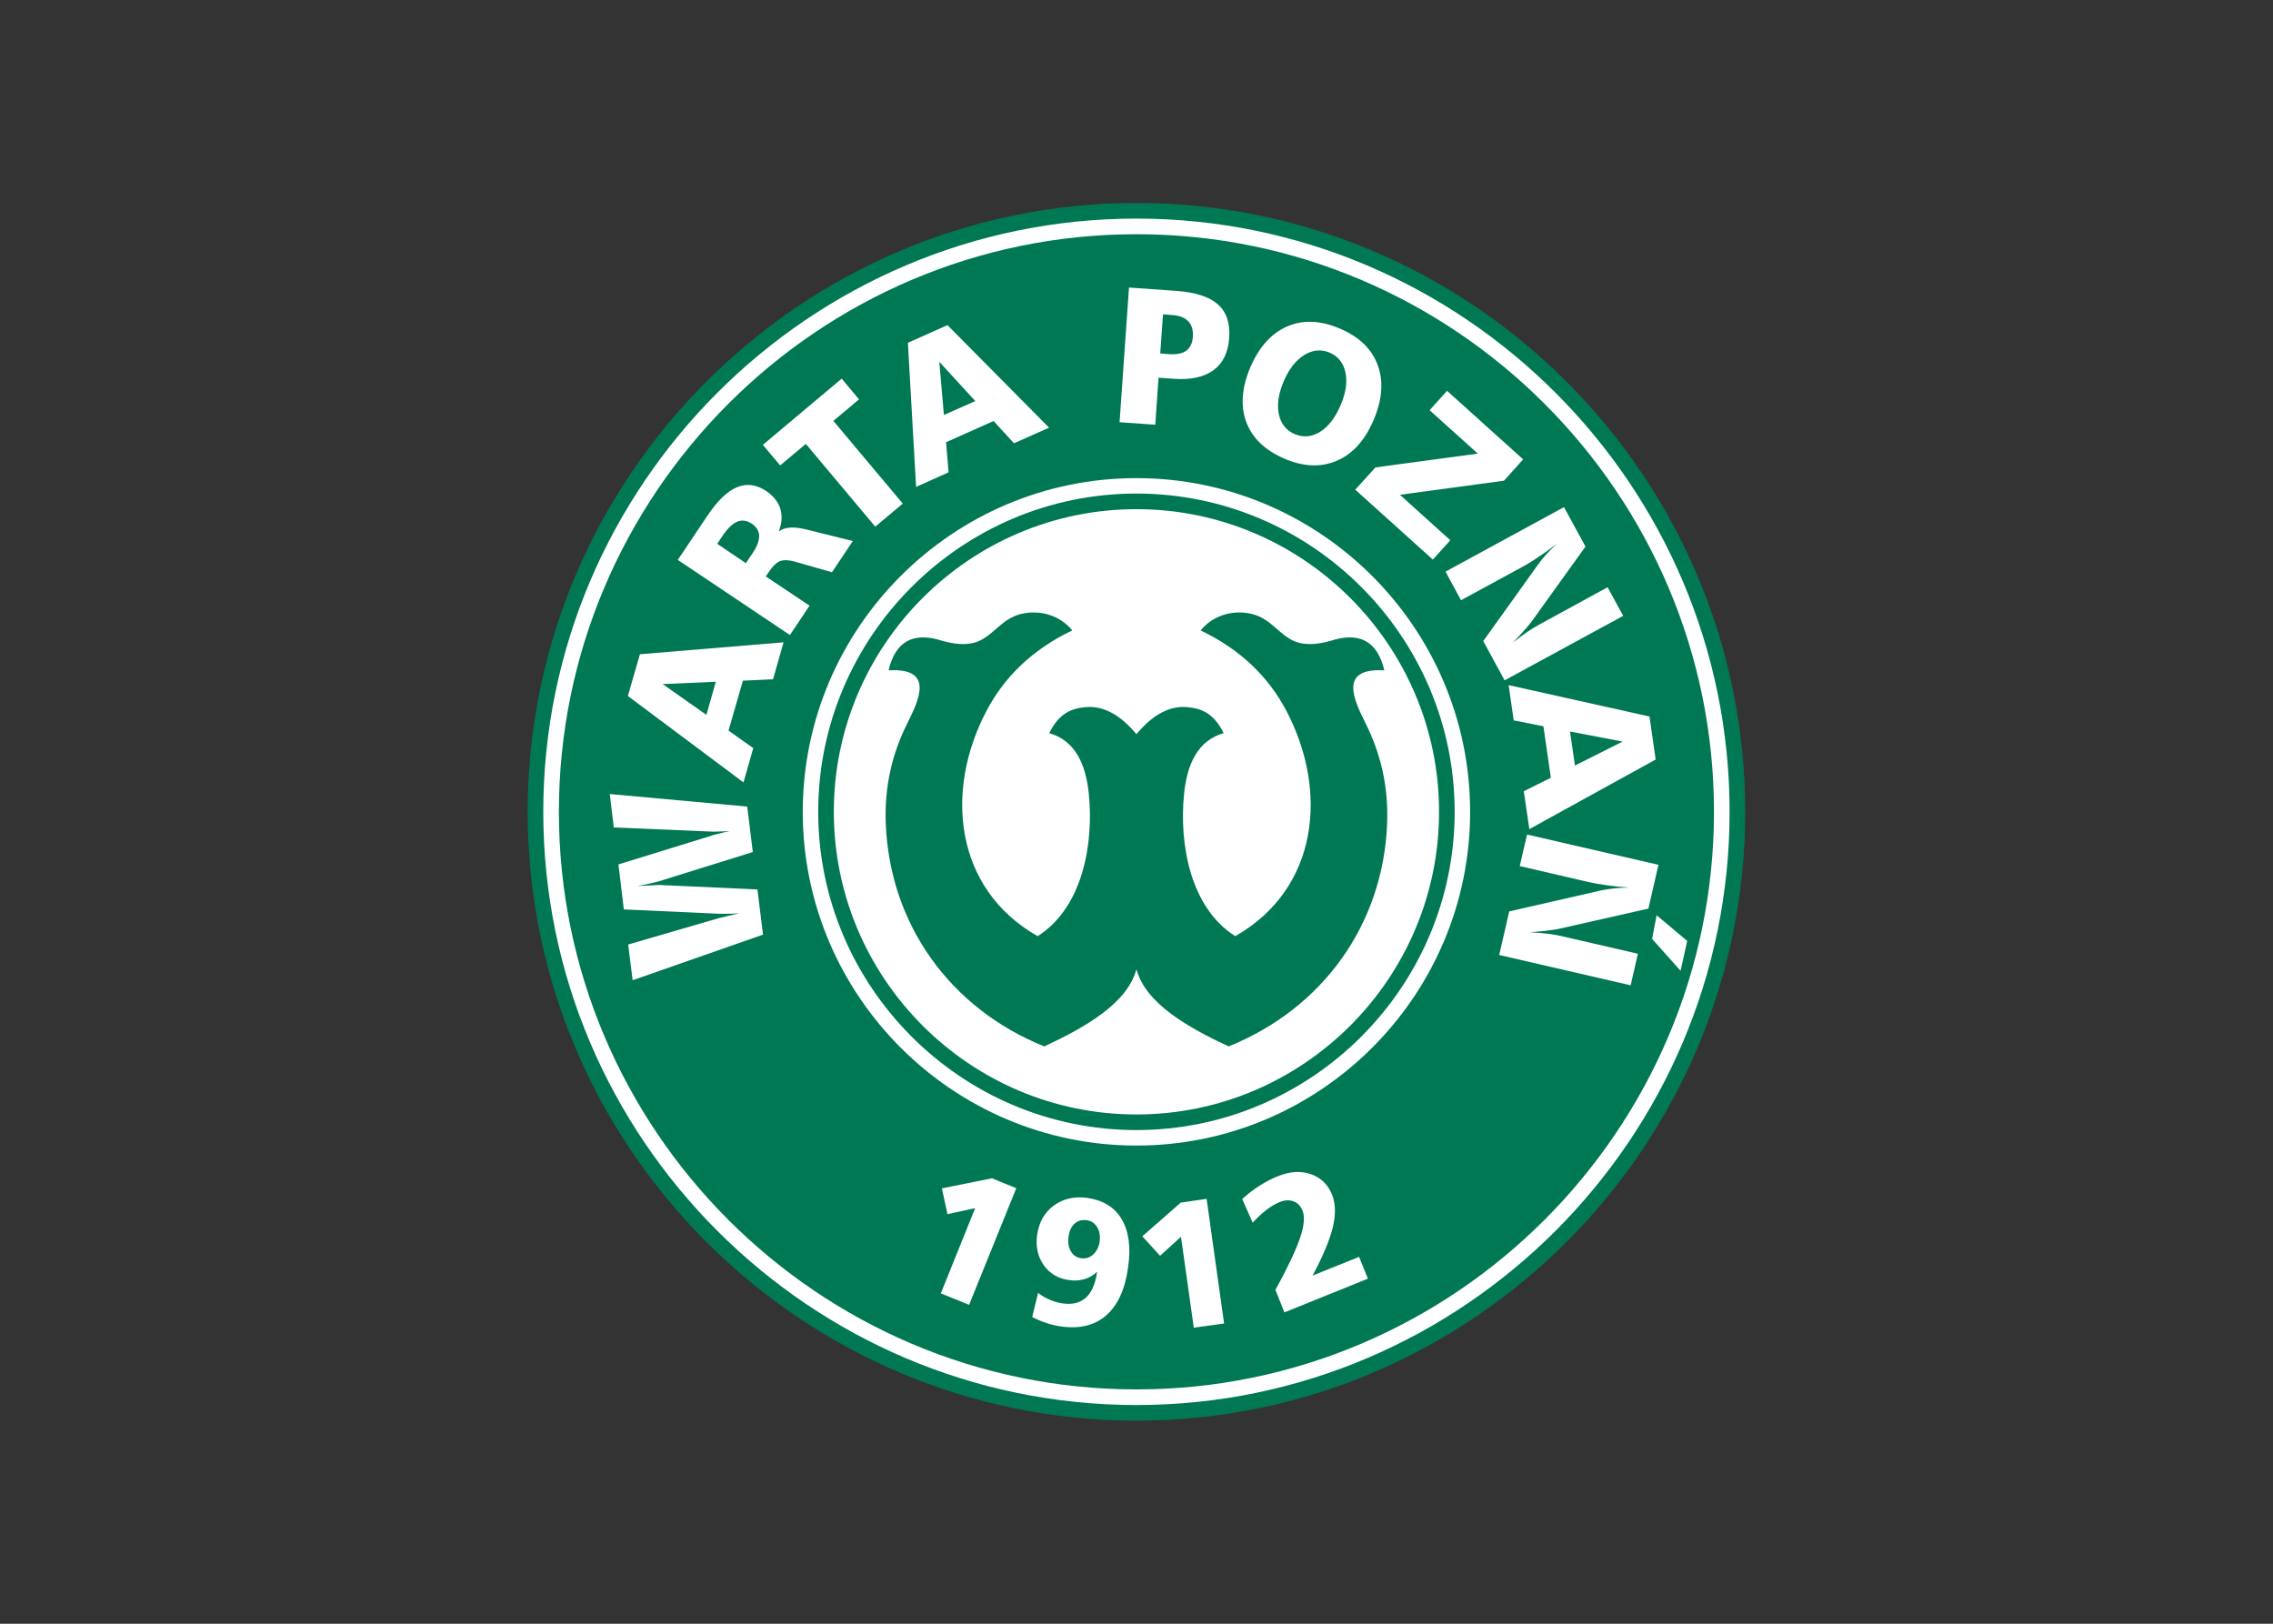 <svg clip-rule="evenodd" fill-rule="evenodd" stroke-linejoin="round" stroke-miterlimit="2" viewBox="0 0 560 400" xmlns="http://www.w3.org/2000/svg"><rect x="0" y="0" width="560" height="400" fill="#333333" stroke="none"/><g fill-rule="nonzero" transform="matrix(3.03 0 0 3.03 128.485 48.485)"><path d="m50 99.5c27.258 0 49.5-22.242 49.5-49.5s-22.242-49.5-49.5-49.5-49.5 22.242-49.5 49.5 22.242 49.5 49.5 49.5" fill="#007854"/><path d="m50 1.77c-26.554 0-48.23 21.676-48.23 48.23s21.676 48.23 48.23 48.23 48.23-21.676 48.23-48.23-21.676-48.23-48.23-48.23zm0 1.27c25.862 0 46.96 21.097 46.96 46.96 0 25.862-21.097 46.96-46.96 46.96-25.862 0-46.96-21.098-46.96-46.96s21.097-46.96 46.96-46.96z" fill="#fff"/><path d="m50 77.135c14.949 0 27.132-12.184 27.132-27.132s-12.184-27.132-27.132-27.132c-14.95 0-27.132 12.184-27.132 27.132s12.183 27.132 27.132 27.132" fill="#fff"/><path d="m50 24.125c-14.246 0-25.875 11.63-25.875 25.875 0 14.246 11.63 25.875 25.875 25.875s25.875-11.63 25.875-25.875-11.63-25.875-25.875-25.875zm0 1.27c13.554 0 24.606 11.052 24.606 24.606s-11.052 24.606-24.606 24.606-24.606-11.052-24.606-24.606 11.052-24.606 24.606-24.606z" fill="#007854"/><path d="m50 62.8c-.754 2.791-4.162 4.715-7.493 6.274-7.645-3.08-12.56-9.907-12.887-18.092-.126-3.081.54-5.758 1.747-8.172.968-1.937 2.213-4.527-1.521-4.313.553-2.364 2.024-3.168 4.4-2.389 1.245.352 2.376.377 3.257-.151 1.257-.742 1.86-1.999 3.784-2.15 1.346-.1 2.628.39 3.496 1.446-3.27 1.559-5.532 3.81-6.954 6.501-3.457 6.525-2.64 14.508 4.137 18.356 3.646-2.301 4.577-7.469 4.162-11.567-.252-2.49-1.144-4.338-3.219-4.942.805-1.634 1.836-2.011 2.967-2.112 1.446-.126 2.817.629 4.124 2.2 1.308-1.571 2.678-2.326 4.124-2.2 1.132.101 2.163.478 2.967 2.112-2.074.604-2.967 2.452-3.218 4.942-.415 4.098.515 9.266 4.161 11.567 6.778-3.848 7.594-11.831 4.137-18.356-1.421-2.691-3.684-4.942-6.953-6.501.868-1.056 2.15-1.546 3.496-1.446 1.924.151 2.527 1.408 3.784 2.15.88.528 2.012.503 3.256.151 2.377-.779 3.848.025 4.401 2.389-3.734-.214-2.49 2.376-1.521 4.313 1.206 2.414 1.873 5.092 1.747 8.172-.327 8.185-5.243 15.012-12.887 18.092-3.332-1.559-6.739-3.483-7.493-6.274" fill="#007854"/><g fill="#fff"><path d="m31.417 11.866 3.219-1.433 8.26 8.336-2.854 1.269-1.66-1.81-3.86 1.723.202 2.451-2.641 1.182zm2.552 1.546.377 4.325 2.552-1.131zm-14.346 6.752 6.412-5.381 1.408 1.685-2.087 1.748 5.645 6.726-2.238 1.874-5.645-6.727-2.087 1.748zm-6.915 9.355 2.427-3.621c.817-1.207 1.609-1.974 2.388-2.288.78-.327 1.572-.227 2.377.314.591.402.968.88 1.144 1.433.176.566.126 1.182-.126 1.848.49-.364 1.245-.415 2.263-.151h.013l3.746.931-1.697 2.54-3.03-.868c-.49-.138-.88-.151-1.194-.038-.302.126-.604.415-.918.893l-.239.352 3.558 2.377-1.597 2.388zm3.206-1.308 2.326 1.572.579-.855c.352-.528.515-.993.502-1.383-.012-.39-.213-.704-.591-.968-.415-.264-.804-.327-1.194-.164-.39.164-.805.566-1.22 1.195zm-7.267 12.372.981-3.394 11.68-.969-.856 3.005-2.451.114-1.169 4.061 2.011 1.42-.792 2.792zm2.829-.968 3.558 2.502.767-2.691zm-2.439 24.078-.365-2.904 7.343-2.137c.239-.064.503-.126.792-.189.289-.076.591-.138.918-.214-.315.025-.604.038-.893.038-.289.012-.566 0-.817 0l-7.695-.352-.44-3.659 7.33-2.263c.201-.075.453-.151.742-.214.289-.075.603-.151.956-.226-.579.025-.956.038-1.17.038s-.39 0-.515-.013l-7.72-.327-.327-2.716 11.178 1.019.453 3.697-7.594 2.363c-.126.038-.34.101-.654.164-.314.075-.692.15-1.132.239.516-.038.918-.051 1.22-.063.302-.026.49-.026.591-.026l7.946.365.452 3.671z"/><path d="m64.32 87.705 3.784-1.521.717 1.773-6.789 2.741-.73-1.824c.994-1.823 1.66-3.231 1.999-4.224.34-.993.403-1.735.202-2.225-.151-.377-.39-.629-.729-.755-.34-.126-.717-.113-1.132.063-.352.138-.716.352-1.069.628-.364.277-.742.63-1.119 1.044l-.855-1.923c.441-.403.906-.767 1.396-1.069.478-.315.993-.579 1.521-.792.969-.39 1.848-.44 2.666-.164.817.289 1.396.843 1.722 1.672.29.705.315 1.597.063 2.653-.263 1.056-.804 2.364-1.647 3.923m-10.712-5.934 2.1-.302 1.42 10.134-2.464.339-1.043-7.393-1.698 1.547-1.446-1.584zm-7.632 1.433c-.402-.05-.742.037-1.006.277-.264.238-.427.59-.49 1.08-.063.466 0 .856.189 1.17.188.327.465.515.842.566.365.05.691-.051.968-.302.289-.264.465-.604.528-1.056.063-.453 0-.843-.201-1.169-.201-.327-.478-.516-.83-.566m-4.451 7.87.478-1.961c.289.226.604.415.943.553.34.151.692.251 1.056.302.805.113 1.434-.051 1.899-.478s.767-1.132.905-2.1c-.314.289-.654.503-1.044.604-.377.113-.792.151-1.244.075-.88-.113-1.572-.528-2.062-1.219-.478-.692-.667-1.509-.528-2.465.15-1.031.603-1.822 1.358-2.376.766-.553 1.672-.767 2.741-.616 1.282.189 2.212.767 2.778 1.735.579.981.755 2.288.516 3.91-.239 1.786-.843 3.081-1.773 3.898-.931.817-2.163 1.119-3.684.905-.402-.05-.792-.151-1.169-.276-.39-.126-.78-.289-1.17-.491m-3.269-11.278 1.974.805-3.834 9.48-2.301-.931 2.791-6.927-2.251.49-.453-2.099z"/><path d="m92.295 58.41-.365 1.924 2.313 2.59.541-2.427zm.151-4.099-.818 3.559-7.128 1.609c-.239.063-.566.113-.981.163-.415.063-.93.101-1.521.151.553.025 1.044.075 1.496.126.453.062.868.138 1.232.226l6.048 1.396-.591 2.565-10.687-2.465.817-3.545 7.381-1.685c.339-.075.704-.138 1.093-.176.39-.05.805-.075 1.258-.075-.666-.051-1.27-.113-1.811-.189-.54-.075-1.018-.163-1.433-.251l-5.632-1.308.591-2.565zm-.729-12.058.502 3.496-10.272 5.658-.452-3.081 2.2-1.094-.603-4.186-2.415-.478-.415-2.867zm-2.188 2.037-4.275-.817.402 2.766zm-4.765-19.061 1.748 3.206-4.263 5.935c-.138.201-.352.465-.628.78-.277.314-.617.691-1.031 1.106.427-.34.829-.629 1.206-.893.378-.251.729-.465 1.057-.641l5.456-2.98 1.27 2.326-9.644 5.243-1.735-3.193 4.414-6.161c.201-.289.427-.579.691-.868s.553-.578.88-.88c-.515.402-1.018.754-1.471 1.056-.453.315-.867.566-1.232.767l-5.092 2.766-1.257-2.326zm-9.506-9.455 6.186 5.57-1.559 1.736-8.462 1.144 4.099 3.696-1.421 1.572-6.312-5.683 1.648-1.81 8.323-1.12-3.923-3.533zm-8.7-5.054c1.559.666 2.59 1.659 3.068 2.98.477 1.307.364 2.791-.34 4.45-.717 1.66-1.709 2.766-2.992 3.307-1.283.553-2.704.503-4.275-.176-1.572-.679-2.603-1.672-3.093-2.98-.478-1.307-.365-2.791.339-4.45.717-1.66 1.71-2.754 3.005-3.32 1.283-.553 2.716-.49 4.288.189m-.843 1.949c-.691-.29-1.383-.227-2.062.188s-1.232 1.119-1.672 2.125c-.427 1.006-.566 1.899-.402 2.691.163.779.603 1.32 1.295 1.622.704.289 1.383.226 2.061-.189.667-.415 1.221-1.132 1.66-2.15.428-.993.566-1.886.403-2.666-.164-.779-.591-1.32-1.283-1.621m-16.32-5.293 3.898.276c1.521.113 2.64.478 3.332 1.094s1.005 1.521.918 2.703c-.076 1.195-.503 2.075-1.271 2.641-.766.565-1.847.804-3.231.704l-1.244-.088-.265 3.822-2.904-.201zm2.767 2.175-.227 3.181.767.063c.591.037 1.044-.063 1.358-.29.314-.238.49-.616.528-1.118.038-.541-.088-.969-.365-1.258-.276-.301-.704-.477-1.282-.515z"/></g></g></svg>